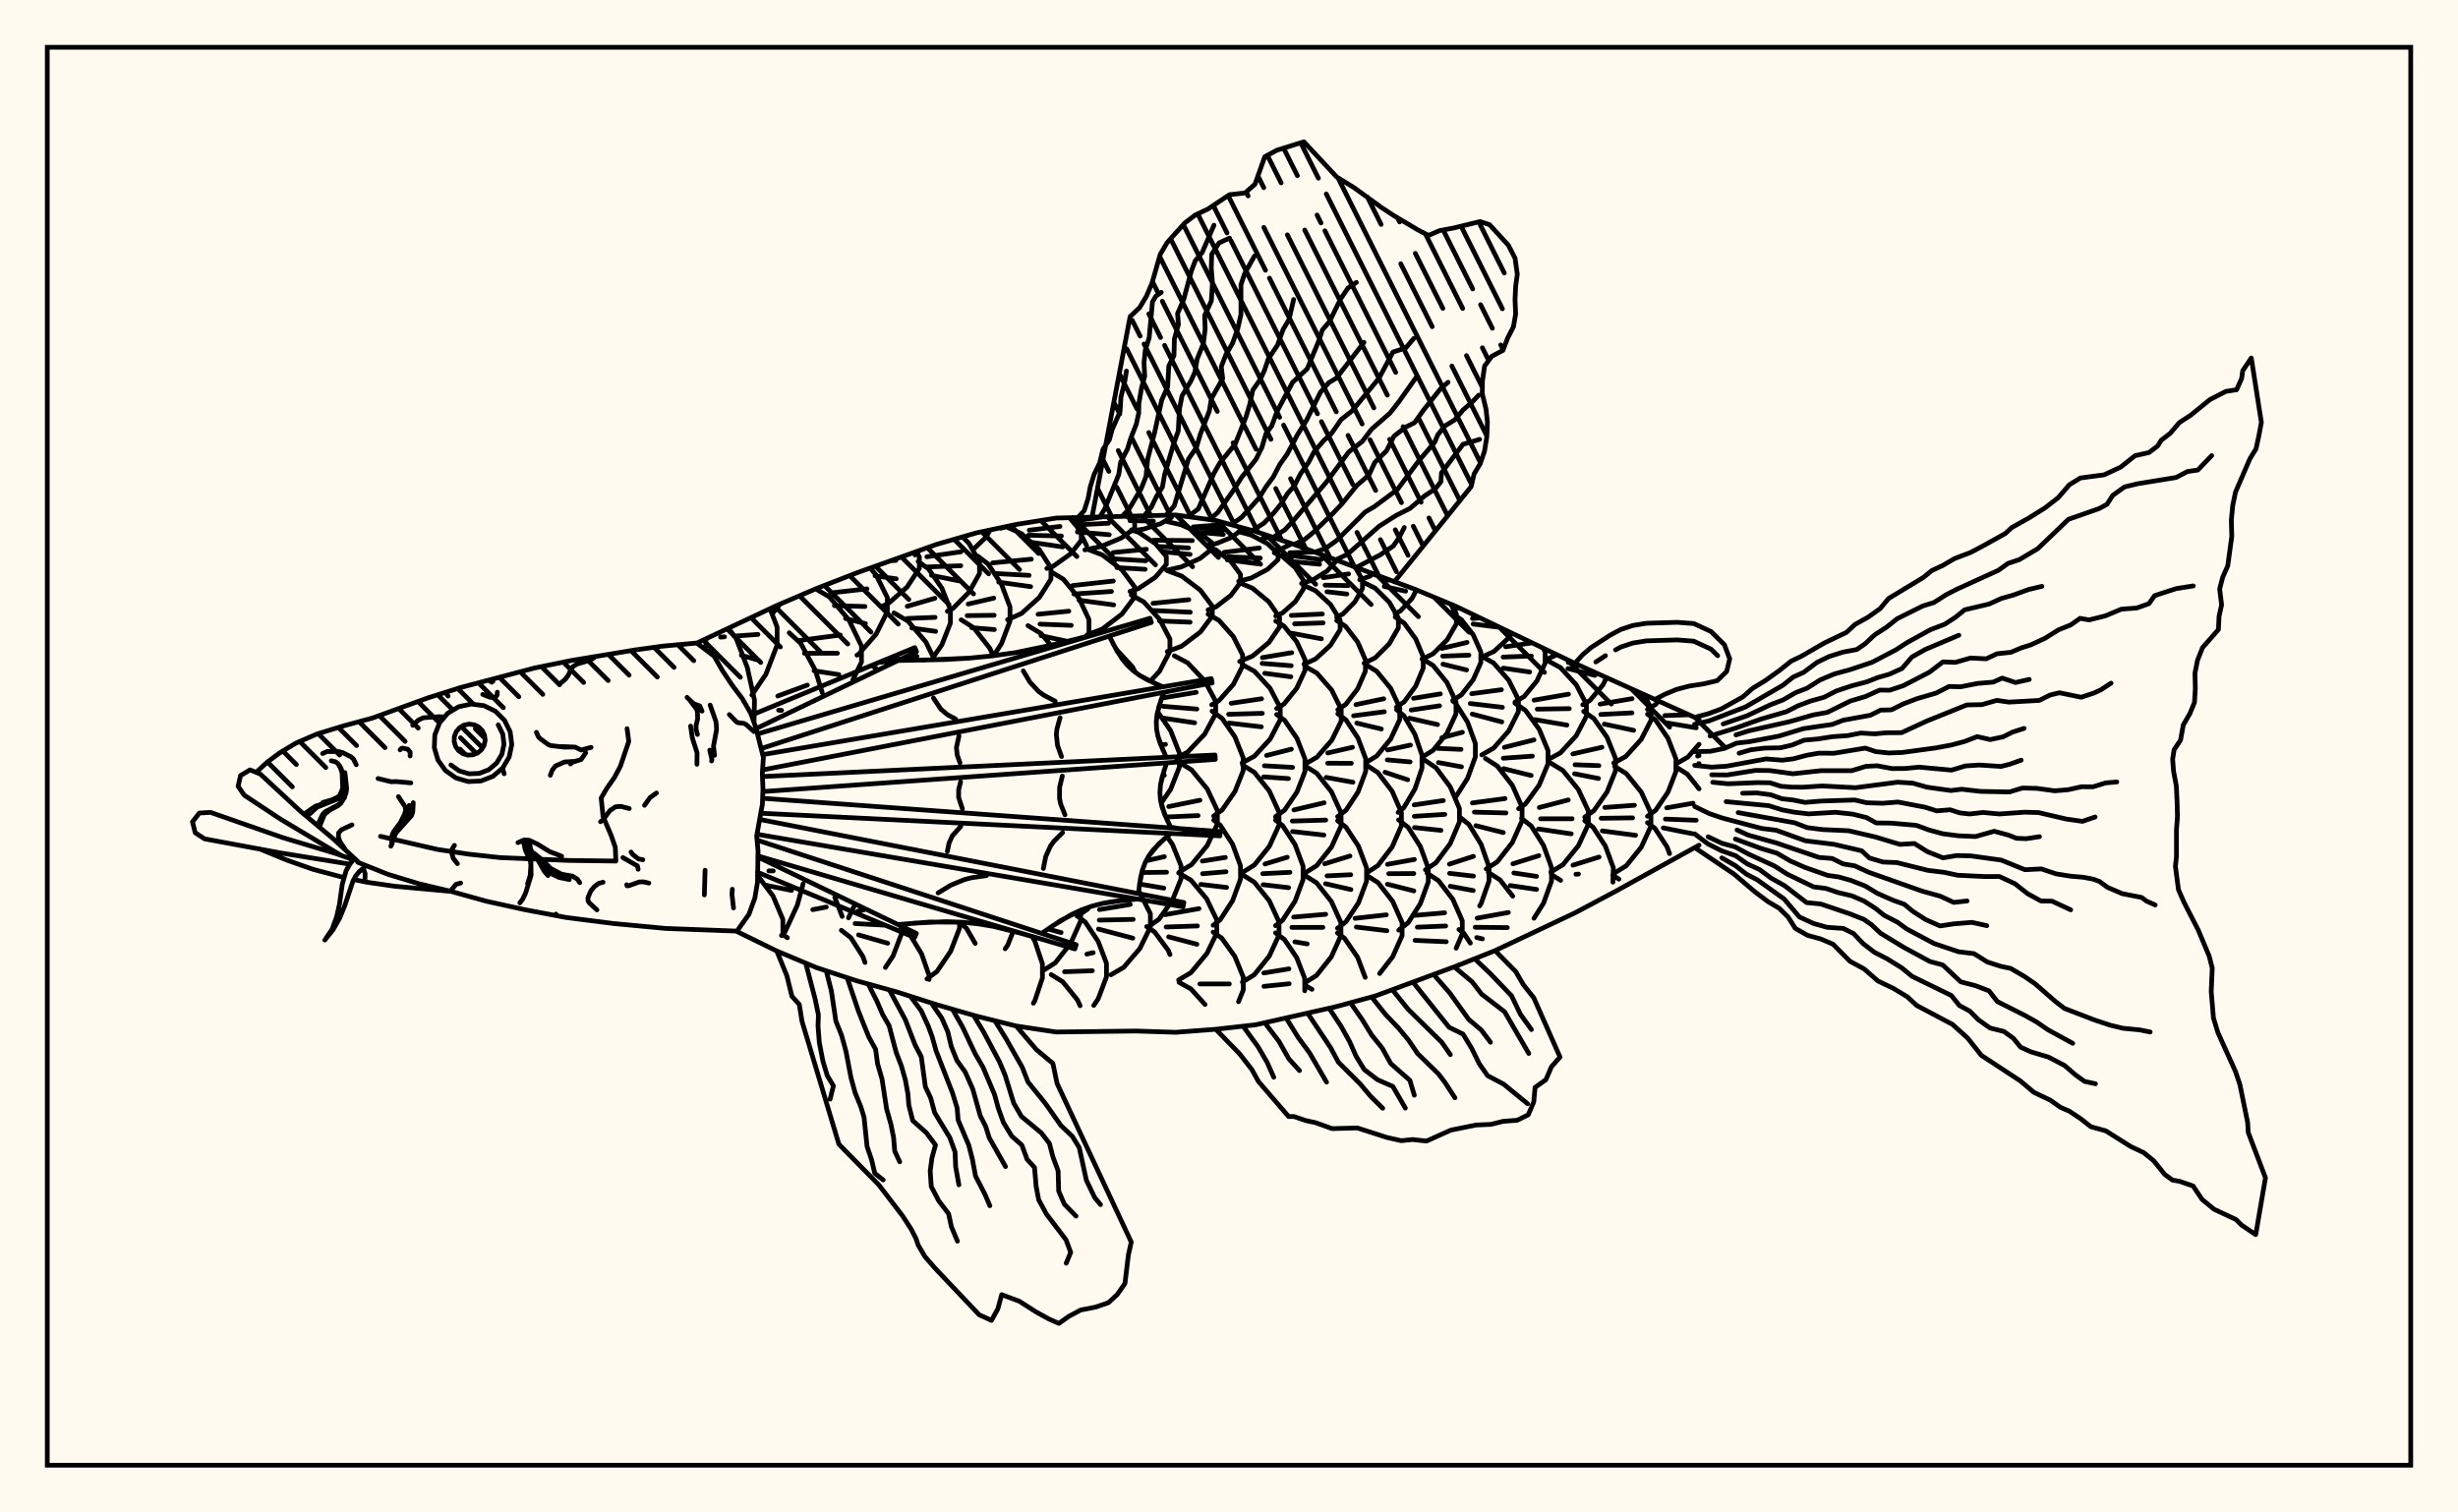 <svg xmlns="http://www.w3.org/2000/svg" width="520" height="320"><rect x="0" y="0" width="520" height="320" fill="floralwhite"/><rect x="10" y="10" width="500" height="300" stroke="black" stroke-width="1" fill="none"/><path stroke="black" stroke-width="1" fill="none" stroke-linecap="round" stroke-linejoin="round" d="
M 147.41 136.06 164.33 128.11 172.77 124.5 181.21 121.22 198.1 115.19 206.54 112.75 214.98 110.96 223.43 109.61 248.75 108.96 257.2 110.12 265.64 112.44 274.08 115.3 299.41 124.7 307.85 128.21 333.18 140.35 359.44 152.19 
M 359.44 178.82 341.62 188.67 333.18 193.15 316.29 201.13 307.85 204.49 290.97 210.72 282.52 213.02 265.64 216.82 257.2 217.77 248.75 218.41 240.31 218.14 223.43 218.35 214.98 217.08 206.54 214.98 198.1 212.55 189.66 209.85 181.21 207.51 172.77 204.74 164.33 201.21 155.91 197.09 
M 149.08 137.31 149.34 136.4 149.34 135.16 
M 163.73 190.03 163.54 189.59 160.24 185.19 
M 159.52 152.8 159.61 148.1 158.08 141.17 155.72 135.04 154.1 132.94 
M 168.68 191.51 169.91 186.98 
M 162.65 184.26 163.58 184.26 
M 161.99 187.29 167.44 188.39 
M 159.06 147.05 162.03 142.66 164.4 136.49 164.4 132.67 162.9 128.79 
M 152.44 134.8 153.28 134.74 
M 155.26 134.59 160.35 134.23 
M 156.84 138.64 160.5 139.7 
M 178.16 193.9 176.6 189.86 
M 171.94 192.46 174.81 191.91 
M 163.55 129.65 165.03 127.81 
M 173.97 146.61 172.49 141.81 169.39 136.11 166.97 133.89 
M 164.54 147.26 170.8 144.95 
M 164.71 150.26 165.35 150.3 
M 179.5 194.19 180.74 191.64 
M 180.43 143.84 182.25 140.09 182.25 136.67 179.57 131.14 175.43 126.27 172.57 124.59 
M 169.18 135.5 177.78 134.36 
M 170.18 138.22 177.16 138.21 
M 172.22 141.92 177.47 142.73 
M 190.85 196.38 190.85 195.53 
M 181.46 192.79 182.76 192.51 
M 181.29 138.62 181.64 138.42 185.34 134.19 187.72 129.4 187.72 126.43 185.34 121.64 184.1 120.22 
M 175.73 125.45 183.41 124.59 
M 176.53 128.14 182.99 128.32 
M 178.89 130.86 183.08 131.95 
M 185.58 141.63 184.43 140.77 
M 190.16 195.64 190.22 195.58 
M 190.78 196.36 190.6 196.21 
M 186.87 128.16 187.89 127.71 191.9 124.21 194.49 120.25 194.49 117.8 193.82 116.76 
M 188.63 118.63 189.55 118.57 
M 185.12 121.84 189.6 122.46 
M 197.72 139.6 195.88 135.84 192.09 131.41 189.13 129.68 
M 186.39 140.13 193.98 138.85 
M 202.09 198.75 202.99 196.4 202.99 195.1 
M 193.57 117.42 194.52 116.5 
M 197.45 139.01 199.25 136.43 201.06 131.84 201.06 129 199.25 124.42 196.44 120.37 194.24 118.79 
M 191.93 128.28 197.78 126.58 
M 191.98 130.85 197.82 130.62 
M 192.91 132.88 197.95 133.58 
M 206.31 199.6 204.44 196.37 202.96 195.1 
M 200.41 129.34 201.58 128.75 205.01 125.28 207.22 121.35 207.22 118.92 205.01 114.99 203.63 113.59 
M 196.08 117.8 203.3 116.74 
M 195.97 119.96 203.26 119.7 
M 197.06 121.73 202.89 122.9 
M 210.11 138.74 209.4 137.16 206 132.82 203.34 131.13 
M 212.64 200.74 213.18 199.98 214.37 197 
M 205.9 116.23 208.52 113.73 209.47 112.13 
M 210.24 138.66 211.85 136.22 213.67 131.4 213.67 128.41 211.85 123.59 209.03 119.32 206.83 117.66 
M 204.83 127.8 210.24 126.55 
M 204.61 130.25 210.32 130.18 
M 205.57 132.81 210.36 133.2 
M 219.77 201.66 218.93 199.14 218.33 198.11 
M 211.67 111.77 214.82 111 
M 213.15 131.12 216.11 129.79 219.89 126.39 222.33 122.54 222.33 120.16 219.89 116.31 216.11 112.91 213.15 111.58 
M 210 119.09 218.18 118.31 
M 210.36 121.33 217.71 121.73 
M 211.28 123.17 218.04 124.12 
M 222.35 136.56 220.25 134.05 217.47 132.37 
M 224.59 202.01 226.51 199.57 228.61 194.88 228.61 192.59 
M 221.71 196.55 224.48 197.31 
M 221.46 120.27 222.87 119.76 226.45 117.21 228.75 114.33 228.75 112.54 226.25 109.52 
M 217.74 112.18 224.25 111.38 
M 217.57 113.24 224.54 113.41 
M 217.82 114.69 224.82 115.71 
M 230.03 134.64 230.38 133.88 230.38 131.08 228.25 126.55 224.96 122.55 222.38 120.99 
M 219.61 129.96 226.11 129.31 
M 220.02 132.05 226.63 132.31 
M 220.24 134.5 225.93 135.71 
M 227.86 193.86 230.08 192.36 230.39 191.94 
M 233.33 201.82 232.32 199.17 229.58 195.07 227.86 193.78 
M 229.93 201.87 231.27 201.56 
M 229.51 116.34 232.91 115.63 237.25 113.81 240.05 111.75 240.05 110.47 238.38 109.24 
M 226.97 110.29 233.62 109.3 
M 227.93 111.05 234.53 110.7 
M 227.93 112.55 234.67 113.13 
M 229.97 134.33 233.2 133.09 237.34 129.93 240.02 126.35 240.02 124.14 237.34 120.56 233.2 117.4 229.97 116.17 
M 226.94 123.89 235.53 122.93 
M 227.18 125.68 235.13 125.14 
M 228.27 126.99 235.61 127.98 
M 240.17 142.22 239.59 141.11 236.05 137.27 
M 240.18 201.8 241.15 200.67 243.37 196.13 243.37 193.32 240.9 188.49 
M 232.6 192.45 239.11 191.36 
M 232.56 194.68 239.73 194.52 
M 232.39 196.57 239.65 198.49 
M 239.24 112.37 242 111.93 245.54 110.79 247.81 109.49 247.81 108.99 
M 239.05 110.16 244.01 110.25 
M 239.06 125.12 240.87 124.51 244.44 122.12 246.74 119.41 246.74 117.73 244.44 115.02 240.87 112.62 239.36 112.12 
M 235.49 116.91 242.52 116.21 
M 235.04 118.21 242.43 118.65 
M 236.28 120.09 242.26 120.45 
M 243.36 144.13 245.32 141.99 247.5 137.8 247.5 135.21 245.32 131.02 241.95 127.33 239.32 125.89 
M 245.65 169.92 247.64 167.03 249.51 162.27 249.51 159.33 247.64 154.57 244.9 150.59 
M 245.59 157.63 246.57 157.48 
M 245.98 163.98 246.32 164.04 
M 242.97 196.06 245.18 194.5 248.02 190.49 249.85 185.96 249.85 183.15 248.02 178.62 246.87 177 
M 242.48 182.12 246.32 181.25 
M 241.55 184.61 246.79 184.54 
M 241.08 187.04 246.21 187.91 
M 247.52 201.96 247.13 201.04 244.25 197.17 242.58 196.05 
M 246.8 120.65 249.9 119.95 253.87 118.16 256.43 116.12 256.43 114.86 253.87 112.83 249.9 111.04 246.8 110.33 
M 244.03 114.3 252.24 114.37 
M 244.96 115.62 251.44 115.92 
M 245.91 116.72 251.77 117.3 
M 246.93 137.87 250 136.71 253.94 133.72 256.47 130.34 256.47 128.25 253.94 124.87 250 121.89 246.93 120.73 
M 243.92 127.65 251.5 126.88 
M 243.79 129.16 251.81 129.53 
M 245.3 131.38 251.77 131.64 
M 248.84 160.4 251.25 159.13 254.85 155.33 257.18 151.02 257.18 148.35 254.85 144.04 251.25 140.24 248.43 138.75 
M 245.76 147.7 253.06 146.48 
M 246.07 149.44 253.2 150.02 
M 245.91 151.91 252.74 152.93 
M 249.49 184.51 252.08 182.93 255.4 178.89 257.54 174.32 257.54 171.49 255.4 166.92 252.08 162.89 249.49 161.31 
M 247.25 170.65 253.85 169.31 
M 246.87 172.85 253.46 172.56 
M 247.65 175 253.21 175.95 
M 255.35 201.7 257.42 197.39 257.42 194.63 255.27 190.16 251.94 186.21 249.34 184.68 
M 246.48 193.52 253.65 192.25 
M 246.71 196.13 253.32 195.91 
M 247.23 198.21 253.21 199.78 
M 255.52 115.37 257.39 114.98 260.39 113.76 262.33 112.37 262.33 111.53 
M 252.5 111.48 258.52 111.01 
M 252.43 111.48 258.79 112.11 
M 252.84 112.56 258.79 113.08 
M 255.57 129.04 257.26 128.39 260.4 125.97 262.43 123.22 262.43 121.53 260.4 118.79 257.26 116.37 255.52 115.69 
M 256.34 149.11 257.87 148.25 260.91 144.82 262.87 140.95 262.87 138.55 260.91 134.67 257.87 131.25 255.57 129.95 
M 256.77 172.65 258.54 171.38 261.25 167.48 263 163.06 263 160.32 261.25 155.9 258.54 151.99 256.42 150.47 
M 256.65 195.76 258.13 194.62 260.75 190.58 262.43 186.01 262.43 183.18 260.75 178.6 258.13 174.57 256.77 173.52 
M 254.36 182.19 259.23 181.41 
M 254.41 184.86 259.37 184.44 
M 254.04 187.12 259.49 187.76 
M 260.58 201.44 258.48 198.51 256.65 197.22 
M 262.04 123 264.72 122.29 268.16 120.46 270.38 118.39 270.38 117.11 268.16 115.04 264.72 113.21 262.04 112.49 
M 258.98 116.86 266.42 115.94 
M 259.78 117.8 266.63 118.08 
M 259.63 118.45 266.09 119.28 
M 262.25 139.95 264.97 138.82 268.45 135.93 270.7 132.65 270.7 130.62 268.45 127.34 264.97 124.45 262.25 123.32 
M 262.78 161.41 265.38 159.99 268.7 156.38 270.84 152.28 270.84 149.74 268.7 145.64 265.38 142.02 262.78 140.61 
M 260.46 148.8 266.89 147.84 
M 259.92 151.13 267.05 150.92 
M 260.01 152.98 266.84 153.78 
M 262.87 184.57 265.35 183.03 268.53 179.08 270.58 174.6 270.58 171.83 268.53 167.35 265.35 163.4 262.87 161.85 
M 269.26 200.69 270.58 197.82 270.58 195.05 268.52 190.57 265.33 186.62 262.84 185.07 
M 269.58 116.47 271.14 116.09 273.3 115.04 
M 267.59 113.25 267.98 113.24 
M 267.21 113.82 269.41 113.72 
M 269.89 130.33 271.3 129.7 274.03 127.29 275.78 124.56 275.78 122.86 274.03 120.13 271.3 117.72 269.58 116.96 
M 270.08 149.9 271.62 148.96 274.32 145.63 276.07 141.87 276.07 139.54 274.32 135.78 271.62 132.45 269.89 131.4 
M 267.07 139.13 273.27 138.09 
M 267.01 140.36 273.16 140.85 
M 267.55 142.45 273.08 143.19 
M 269.84 172.79 271.76 171.4 274.38 167.57 276.07 163.24 276.07 160.56 274.38 156.22 271.76 152.4 270.08 151.17 
M 267.95 159.84 273.2 158.51 
M 267.49 162.02 273.45 162.36 
M 267.33 164.37 272.58 164.73 
M 269.84 195.85 271.32 194.72 273.97 190.67 275.67 186.09 275.67 183.26 273.97 178.68 271.32 174.64 269.84 173.51 
M 267.62 182.8 272.33 181.37 
M 267.14 184.85 272.89 184.56 
M 267.22 187.18 272.61 187.81 
M 272.72 200.24 271.71 198.76 269.84 197.37 
M 275.35 123.44 277.73 122.7 280.78 120.8 282.74 118.62 
M 272.87 116.95 277.94 116.78 
M 273.23 117.56 279.49 118.41 
M 272.86 118.76 279.16 119.38 
M 275.87 140.54 278.33 139.41 281.48 136.51 283.51 133.22 283.51 131.18 281.48 127.9 278.33 125 275.87 123.86 
M 273.19 130.21 279.75 129.91 
M 273.88 131.99 279.91 131.79 
M 273.24 133.97 279.55 135.16 
M 276.17 161.61 278.6 160.21 281.73 156.63 283.74 152.57 283.74 150.06 281.73 146.01 278.6 142.42 276.17 141.03 
M 276.1 184.68 278.55 183.15 281.68 179.21 283.71 174.75 283.71 171.99 281.68 167.53 278.55 163.59 276.1 162.05 
M 273.74 171.36 280.13 169.85 
M 273.4 173.72 280.46 173.51 
M 273.44 175.93 280.08 176.68 
M 283.34 198.7 283.68 197.96 283.68 195.19 281.65 190.72 278.51 186.77 276.06 185.23 
M 273.68 194.03 280.46 193.44 
M 273.3 196.21 279.86 196.21 
M 273.94 199.27 276.54 199.71 
M 282.78 130.57 284.11 129.9 286.62 127.36 288.24 124.49 288.24 122.71 286.78 120.12 
M 279.94 122.23 285.3 121.43 
M 280.33 123.81 285.22 123.89 
M 280.72 125.2 284.94 125.68 
M 283.02 150.14 284.67 149.06 287.22 145.73 288.87 141.96 288.87 139.63 287.22 135.85 284.67 132.52 282.78 131.29 
M 282.98 172.77 284.75 171.43 287.29 167.58 288.92 163.22 288.92 160.53 287.29 156.17 284.75 152.32 283.02 151.01 
M 280.9 159.31 286.12 158.11 
M 280.88 161.48 285.87 161.49 
M 280.55 164.48 286.22 165.5 
M 282.95 196.4 284.74 195.04 287.39 191.01 289.1 186.44 289.1 183.61 287.39 179.04 284.74 175 282.98 173.66 
M 280.25 182.76 285.59 181.11 
M 280.74 185.31 285.77 185.07 
M 280.42 186.97 285.79 188.21 
M 284.43 198.51 282.95 197.4 
M 287.66 122.67 289.71 121.95 290.41 121.47 
M 288.59 140.33 290.92 139.18 293.9 136.21 295.83 132.85 295.83 130.77 293.9 127.41 290.92 124.44 288.59 123.29 
M 288.94 161.37 291.25 159.96 294.21 156.35 296.12 152.26 296.12 149.73 294.21 145.64 291.25 142.03 288.94 140.62 
M 286.85 149.08 292.74 147.84 
M 286.36 151.44 292.86 150.59 
M 287.03 152.99 292.23 154.24 
M 289.12 184.69 291.49 183.14 294.52 179.18 296.48 174.69 296.48 171.91 294.52 167.42 291.49 163.45 289.12 161.9 
M 296.62 195.91 296.62 195.18 294.63 190.71 291.54 186.75 289.13 185.21 
M 286.66 194.3 293.29 193.56 
M 286.94 196.14 292.93 196.86 
M 295.14 129.87 296.27 129.26 298.72 126.61 299.66 124.81 
M 292.69 122.66 293.92 122.73 
M 292.84 124.08 297.37 125.08 
M 295.44 149.59 297.07 148.48 299.51 145.13 301.09 141.34 301.09 138.99 299.51 135.2 297.07 131.85 295.16 130.54 
M 295.78 171.89 296.99 170.87 299.32 166.96 300.83 162.52 300.83 159.78 299.32 155.35 296.99 151.43 295.44 150.13 
M 293.55 158.68 298.38 157.64 
M 293.49 160.77 298.31 161.2 
M 293.01 163.39 297.8 164.98 
M 297.25 195.74 297.9 195.23 300.49 191.17 302.16 186.57 302.16 183.72 300.49 179.12 297.9 175.05 295.87 173.47 
M 293.53 182.87 299.22 181.84 
M 293.79 184.85 299.1 184.82 
M 293.51 187.07 299.1 188.49 
M 300.85 139.48 303.18 138.32 306.17 135.35 308.1 131.99 308.1 129.91 306.9 127.81 
M 300.86 160.18 303.17 158.76 306.12 155.14 308.02 151.04 308.02 148.51 306.12 144.41 303.17 140.79 300.86 139.38 
M 299.04 147.75 304.72 146.81 
M 298.54 150.23 304.54 149.33 
M 298.2 151.96 304.11 153.3 
M 301.56 184.03 303.78 182.54 306.8 178.49 308.75 173.9 308.75 171.06 306.8 166.48 303.78 162.43 301.43 160.85 
M 299.17 170.3 305.34 169.38 
M 299.21 172.71 305.65 172.3 
M 299.24 175.09 304.85 175.69 
M 308.5 192.88 307.37 190.3 304.3 186.3 301.9 184.74 
M 299.35 193.67 305.61 193.13 
M 307.41 129.19 308.6 128.57 
M 307.34 148.18 309.15 147.03 311.66 143.82 313.28 140.18 313.28 137.93 311.66 134.3 309.15 131.09 307.41 129.98 
M 305.03 137.19 310.36 135.92 
M 305.21 138.82 310.75 138.62 
M 305.26 140.52 310.26 141.75 
M 308.03 168.52 310.47 164.67 312.12 160.13 312.12 157.33 310.47 152.79 307.93 148.78 307.34 148.32 
M 305.02 156.09 309.38 154.93 
M 304.17 158.34 309.08 158.55 
M 304.31 161.34 309.19 162.24 
M 313.03 191.67 313.34 191.16 315.01 186.39 315.01 183.43 313.34 178.65 310.76 174.44 308.73 172.79 
M 306.63 182.83 311.7 181.18 
M 306.67 184.78 311.72 185.36 
M 306.81 187.51 311.67 188.42 
M 313.59 138.96 316.06 137.83 319.22 134.91 319.79 133.98 
M 311.51 130.86 313.13 130.75 
M 311.66 132.03 317.23 132.73 
M 313.48 159.71 315.98 158.29 319.17 154.66 321.23 150.56 321.23 148.01 319.17 143.91 315.98 140.28 313.48 138.86 
M 311.34 146.77 317.63 145.93 
M 311.04 148.85 317.84 149.65 
M 311.46 151.08 317.71 152.74 
M 314.41 183.84 316.75 182.35 319.94 178.26 322 173.64 322 170.77 319.94 166.15 316.75 162.07 314.25 160.47 
M 311.5 169.88 318.4 168.96 
M 311.91 171.83 318.6 172 
M 312.23 174.69 318.02 176.15 
M 320.03 189.61 317.32 186.15 314.87 184.59 
M 320.5 148.55 322.46 147.35 325.15 144.05 326.88 140.31 326.88 137.99 326.53 137.23 
M 318.53 136.84 324 136.03 
M 317.99 139.02 323.96 138.8 
M 318.02 141.36 323.62 142.18 
M 321.27 171.1 322.7 170.11 325.61 166.12 327.49 161.6 327.49 158.8 325.61 154.28 322.7 150.29 320.5 148.78 
M 318.26 158.12 324.52 156.54 
M 318.03 160.42 324.18 159.98 
M 318.1 162.63 323.92 164.07 
M 328.02 186.99 328.23 186.43 328.23 183.54 326.54 178.87 323.93 174.75 321.89 173.14 
M 320.06 182.76 325.55 181.04 
M 320.26 184.7 325.05 185.42 
M 319.51 187.36 324.7 188.13 
M 327.29 139.43 329.34 138.55 
M 327.5 160.71 330.11 159.29 333.46 155.66 335.61 151.54 335.61 148.99 333.46 144.88 330.11 141.24 327.5 139.82 
M 324.54 148.14 331.83 146.87 
M 325.21 150.04 331.99 149.93 
M 324.69 152.25 331.49 153.41 
M 328.08 184.52 330.64 182.95 333.91 178.94 336.02 174.4 336.02 171.58 333.91 167.04 330.64 163.02 328.08 161.46 
M 325.65 170.85 331.77 169.25 
M 325.92 173.24 332.59 173.23 
M 325.45 175.39 332.4 176.42 
M 330.16 186.26 328.2 185.03 
M 334.84 149.1 336.36 148.19 339.14 144.87 339.86 143.35 
M 331.78 140.17 332.63 140.09 
M 331.72 141.45 337.41 142.9 
M 335.26 172.88 337.19 171.52 339.96 167.59 341.75 163.15 341.75 160.4 339.96 155.96 337.19 152.04 335.03 150.51 
M 332.74 159.51 338.89 158.11 
M 333.21 161.8 338.25 161.99 
M 333.11 163.71 338.17 164.71 
M 340.83 182.3 339.63 179.03 337.02 175.02 335.26 173.66 
M 332.77 183.05 338.29 181.33 
M 333.39 184.97 333.94 184.94 
M 341.41 161.44 343.95 160.04 347.2 156.45 349.29 152.38 349.29 149.87 347.79 146.96 
M 338.52 148.97 345.28 147.82 
M 338.65 151.16 345.25 150.83 
M 339.41 153.2 345.61 154.52 
M 346.64 179.97 347.22 179.24 349.26 174.8 349.26 172.04 347.22 167.6 344.05 163.67 341.58 162.14 
M 339.51 170.84 345.77 170.38 
M 338.74 173.13 345.38 173.04 
M 338.97 175.8 346.01 176.73 
M 348.54 150.09 350.29 149.02 350.84 148.35 
M 348.53 172.7 350.26 171.43 352.87 167.59 354.55 163.24 354.55 160.55 352.87 156.21 350.26 152.37 348.54 151.1 
M 351.82 177.88 350.1 175.25 348.53 174.05 
M 354.67 161.56 357.09 160.17 359.44 157.47 
M 352.19 151.4 357.28 151.23 
M 352.75 152.97 358.84 153.99 
M 359.44 166.9 356.97 163.79 354.59 162.29 
M 352.6 170.92 358.18 169.94 
M 352.33 173.3 358.84 173.55 
M 351.88 175.16 356.36 176.06 
M 359.13 159.97 359.44 159.87 
M 359.35 161.56 359.44 161.57 
M 165.46 197.97 165.62 197.58 165.62 194.52 163.73 190.03 
M 165.32 197.92 166.09 197.12 168.68 191.51 
M 166.58 198.4 165.52 197.66 
M 162.9 128.79 162.9 128.79 
M 165.03 127.81 165.03 127.81 
M 183 203.64 182.54 202.37 179.99 198.38 177.99 196.83 
M 187.3 204.7 188.92 202.28 190.85 197.23 190.85 196.38 
M 180.9 195.4 187.03 195.74 
M 181.63 197.8 187.8 199.57 
M 196.55 207.24 196.55 206.37 194.96 201.81 192.51 197.78 190.78 196.36 
M 193.82 116.76 193.82 116.76 
M 196.1 207.11 198.21 205.55 201.12 201.26 202.09 198.75 
M 218.61 212.26 218.93 211.71 220.53 206.91 220.53 203.94 219.77 201.66 
M 220.71 205.33 223.25 203.71 224.59 202.01 
M 228.5 212.79 227.95 211.58 224.83 207.72 222.39 206.21 
M 231.39 212.72 232.32 211.34 234.08 206.69 234.08 203.81 233.33 201.82 
M 225.21 205.6 231.09 205.39 
M 235.03 206.24 237.72 204.67 240.18 201.8 
M 247.81 108.99 247.81 108.99 
M 249.34 207.34 251.94 205.8 255.35 201.7 
M 254.93 212.53 251.97 209.25 249.44 207.84 
M 262.01 211.94 263.02 209.45 263.02 206.74 261.24 202.37 260.58 201.44 
M 253.84 208.18 260.07 208.18 
M 262.84 207.79 265.33 206.25 268.52 202.29 269.26 200.69 
M 267.98 113.24 267.98 113.24 
M 269.41 113.72 269.41 113.72 
M 276.02 209.63 276.02 207.01 274.33 202.63 272.72 200.24 
M 267.36 205.86 272.68 204.99 
M 267.39 208.69 272.73 208.14 
M 276.06 207.93 278.51 206.39 281.65 202.44 283.34 198.7 
M 277.55 209.32 276.14 208.51 
M 288.81 206.79 287.2 202.53 284.43 198.51 
M 291.86 205.98 294.63 202.42 296.62 197.95 296.62 195.91 
M 292.93 196.86 293.4 196.92 
M 295.91 196.79 297.25 195.74 
M 308.05 200.61 309.35 197.63 309.35 194.82 308.5 192.88 
M 299.84 196.17 305.84 195.92 
M 299.36 198.96 305.96 199.25 
M 311.06 199.54 309.65 197.42 308.64 196.67 
M 319.79 133.98 319.79 133.98 
M 313.13 130.75 313.13 130.75 
M 312.5 194.26 319.1 193.06 
M 312.09 196.19 318.88 196.26 
M 312.41 198.36 313.6 198.64 
M 326.53 137.23 326.53 137.23 
M 324 136.03 324 136.03 
M 324.52 194.29 326.54 191.1 328.02 186.99 
M 324.7 188.13 325.08 188.18 
M 339.86 143.35 339.86 143.35 
M 332.63 140.09 332.63 140.09 
M 341.22 186.64 341.31 183.58 340.83 182.3 
M 341.58 184.7 344.05 183.17 346.64 179.97 
M 342.49 186.01 341.17 185.17 
M 353.2 180.61 352.67 179.18 351.82 177.88 
M 356.36 176.06 358.05 176.39 
M 223.43 109.61 223.43 109.61 
M 231.03 109.35 239.08 66.99 241.09 65.09 242.55 62.64 243.71 59.9 245.45 53.83 246.89 51.36 250.62 47.2 252.86 45.5 255.54 44.23 260.1 41.19 263.41 40.82 265.5 38.97 267.57 33.16 270.13 31.78 275.84 30 282.78 37.44 286.48 39.72 292.25 43.9 294.87 45.62 300.02 48.67 302.21 49.81 304.52 48.8 307.47 48.25 313.11 46.88 315.12 47.53 319.1 51.88 320.51 54.61 320.99 58.01 320.64 60.6 320.51 63.41 320.64 66.47 320.17 69.15 318.95 71.53 317.95 74.13 315.59 75.38 314.07 77.45 313.62 80.61 313.58 83.3 314.37 86.55 314.67 89.31 314.54 92.46 314.05 95.47 313.16 98.08 311.85 100.27 311.23 102.96 294.97 123.11 
M 290.97 121.68 290.97 121.67 
M 228.08 109.45 229.36 108.07 230.19 105.49 230.64 103.05 231.46 100.39 232.64 97.94 233.34 95.07 234.7 93.02 235.26 90.92 236.95 87.09 237.14 84.01 237.92 80.85 238.3 78.51 
M 232.72 109.31 233.7 107.69 236.68 100.38 237.07 97.8 238.52 95.01 239.21 92.74 240.39 89.74 240.9 87.42 240.93 85.38 241.5 82.04 242.17 79.59 242.02 76.81 242.29 74.06 243.11 71.48 243.81 63.88 244.53 62.64 245.68 61.85 
M 237.37 109.26 238.87 107.67 241.42 103.38 242.44 100.82 242.79 97.15 244.24 91.61 245.76 84.67 247.02 81.84 247.27 77.44 248.36 75.22 248.45 71.7 249.3 68.64 249.12 66.33 250.42 63.35 252.03 57.35 252.87 55.15 254.33 53.41 256.82 47.65 
M 242.02 109.17 243.55 107.32 244.68 105.01 245.92 103.03 246.37 100.44 248.22 94.11 249.27 91.17 249.52 86.52 250.07 83.73 251.93 80.63 252.78 78.75 253.25 76 254.57 72.74 254.96 69.59 254.84 66.77 256.27 63.65 256.5 59.87 256.25 56.73 256.34 53.8 257.88 51.4 260.11 50.38 
M 246.67 109.02 248.41 107.04 251.43 97.11 253.1 94.7 253.94 91.85 255.84 86.95 256.26 84.37 258.67 80.12 258.36 77.59 259.35 75.02 260.76 72.61 261.85 69.55 262.53 66.5 262.53 60.24 263.31 57.88 265.39 54.16 
M 251.32 109.31 253.5 107.68 256.77 100.22 258.05 97.97 261.3 93.98 263.62 88.14 264.36 85.66 265.04 82.52 266.59 80.32 267.47 78.45 268.34 75.89 270.28 73 271.42 69.76 272.7 67.6 273.67 63.37 
M 255.92 109.95 257.65 108.39 261.03 103.6 262.65 101.02 265.71 97.18 266.97 94.64 267.82 91.75 269.04 90.12 270.21 86.96 273.45 80.89 276.54 78.04 278.99 72.13 279.75 69.81 281.24 68.07 283.63 63.22 285.18 60.93 286.94 59.75 
M 260.45 111.02 262.66 109.46 266.34 105.38 267.82 103 269.37 100.9 270.74 98.28 272.27 96.14 274.53 91.9 276.4 88.92 279.35 82.98 281.08 80.99 282.71 80.01 288.56 72.43 
M 264.93 112.25 267.37 110.7 269.41 108.59 271.01 106.64 272.37 104.43 273.81 102.81 275.11 100.27 276.82 97.85 277.99 95.62 279.96 93.3 281.65 91.75 283.73 88.76 286.01 86.97 291.73 80.03 294.69 74.48 297.38 73.63 299.09 71.61 
M 269.35 113.7 271.83 112.08 273.45 110.35 280.6 102.01 285.35 95.61 288.2 93.4 290.17 90.8 294.05 87.41 295.95 84.99 299.61 79.81 
M 273.76 115.19 275.96 114.17 277.76 112.71 281.95 108.66 283.92 106.57 287.03 102.72 289.61 100.5 290.84 97.84 293.35 95.35 294.91 92.27 297.41 90.35 299.26 89.43 301.07 86.87 304.81 82.18 306.35 80.88 
M 278.1 116.84 280.38 116.06 282.76 114.37 288.79 108.35 290.8 107.16 295.62 103.58 300.07 97.6 303.52 93.56 304.18 91.98 305.73 90.07 307.74 88.85 309.52 86.73 311.54 84.97 312.84 83.6 
M 282.45 118.51 285.05 117.29 291.76 111.34 295.33 109.07 298.26 107.59 301.38 104.93 303.64 103.43 304.84 101.9 304.95 100.04 309.52 94 313.02 92.96 
M 286.81 120.13 292.03 117.37 294.75 115.53 295.99 113.75 297.08 111.61 
M 158.96 151.31 193.52 137.02 193.9 137.87 159.96 154.16 
M 160.27 155.29 243.3 130.81 243.57 131.7 161.06 158.37 
M 161.36 159.66 256.26 143.58 256.43 144.5 161.32 162.9 
M 161.3 164.3 257.05 159.74 257.1 160.67 161.39 167.48 
M 161.34 168.9 258.13 175.93 258.08 176.85 160.95 172.06 
M 160.72 173.37 250.45 190.95 250.28 191.86 160.14 176.51 
M 160.16 177.74 227.67 199.88 227.39 200.77 160.33 181.09 
M 160.32 181.32 193.87 197.49 193.49 198.34 160.24 184.54 
M 189.98 139.75 200 139.54 204.98 139.25 209.94 138.77 214.87 138.07 224.63 136.04 234.32 133.46 
M 234.66 134.58 236.36 137.83 238.45 140.68 239.71 141.88 241.12 142.91 242.66 143.8 246.01 145.32 
M 246.22 146.47 245.14 149.57 244.62 152.66 244.67 154.19 244.95 155.71 245.42 157.22 246.73 160.23 
M 246.8 161.4 245.82 164.54 245.5 166.1 245.39 167.65 245.49 169.17 246.33 172.19 247.73 175.17 
M 247.66 176.34 245.09 178.6 243.01 181.13 242.25 182.54 241.69 184.06 241.3 185.67 240.83 189.06 
M 240.62 190.22 235.71 190.71 233.32 191.12 231 191.72 228.74 192.53 224.45 194.74 220.35 197.48 
M 220.01 198.6 213.45 196.75 210.15 196 206.83 195.45 203.49 195.12 196.75 195.08 189.95 195.61 
M 194.99 139.68 204.98 139.25 209.94 138.77 214.87 138.07 219.76 137.15 229.48 134.79 
M 235.49 136.23 237.34 139.33 238.45 140.68 239.71 141.88 241.12 142.91 244.31 144.59 
M 216.48 141.95 217.89 144.33 219.71 146.28 220.79 147.07 223.24 148.36 
M 197.47 147.67 199.04 150.04 200.47 151.23 202.17 152.13 
M 245.64 148.02 244.78 151.12 244.62 152.66 244.67 154.19 244.95 155.71 246.04 158.73 
M 224.26 151.86 223.6 154.23 223.47 155.41 223.73 157.75 224.57 160.07 
M 202.88 155.7 202.33 158.17 202.51 159.79 203.09 161.4 
M 246.27 162.98 245.5 166.1 245.39 167.65 245.49 169.17 245.81 170.69 246.99 173.68 
M 224.74 164.19 224.16 166.59 224.15 168.94 224.39 170.11 225.3 172.4 
M 203.22 165.41 202.81 167.07 202.8 168.71 203.6 171.12 
M 246.34 177.45 243.96 179.82 243.01 181.13 242.25 182.54 241.69 184.06 241.03 187.35 
M 224.8 176.16 222.98 177.97 222.24 178.98 221.23 181.22 220.73 183.75 
M 203.25 174.86 201.48 176.82 200.77 178.39 200.42 180.14 
M 238.15 190.42 233.32 191.12 231 191.72 228.74 192.53 226.57 193.55 222.39 196.08 
M 208.7 185.25 205.56 185.7 204.05 186.09 201.17 187.27 198.46 188.92 
M 216.73 197.64 210.15 196 206.83 195.45 203.49 195.12 200.13 195 193.35 195.31 
M 214.98 217.08 219.26 222.08 222.74 224.99 223.63 229.24 239.32 262.79 238.71 265.54 237.99 271.54 236.38 273.87 234.5 275.62 231.79 276.55 228.62 277.17 226.13 278.5 224.01 280 221.86 279.05 219.16 277.56 215.64 275.31 211.91 273.92 211.1 276.92 209.75 279.37 207.14 278.17 197.82 268.33 195.69 265.88 194.27 263.49 193.77 262.02 192.75 260.04 190.97 257.29 185.93 250.7 177.47 242.09 169.66 216.06 169.09 212.51 167.53 210.78 166.48 206.5 164.33 201.21 
M 210.47 215.96 212.9 219.88 216.27 225.83 217.48 228.93 221.16 233.47 224.43 238.12 226.86 240.43 228.32 242.81 229.82 249.69 231.58 253.36 232.82 254.87 
M 205.96 214.81 208.1 218.36 211.45 224.67 212.63 227.47 214.46 233.4 216.09 236.21 220.3 239.7 222 241.91 222.74 244.73 223.85 247.74 223.97 252.01 225.17 254.78 227.64 257.3 
M 201.49 213.52 203.64 217.31 206.27 222.89 207.95 225.78 210.39 231.55 211.21 234.52 212.29 237.52 214.04 240.38 216.18 242.28 217.27 245.26 218.86 247.01 219.19 250.97 219.74 253.85 221.38 256.87 225.52 262.31 226.51 264.97 225.56 267.27 
M 197.03 212.21 199.24 215.42 200.51 218.3 201.24 221.39 202.45 224.39 204.18 226.79 205.8 230.43 207.37 236.06 208.51 238.29 209.28 240.73 212.72 246.82 
M 192.6 210.79 194.87 213.83 196.39 217.14 197.19 219.31 198.04 222.35 201.53 231.31 202.48 234.42 202.7 236.98 204.95 242.3 205.74 245.38 206.37 248.8 208.39 252.73 209.41 255.11 
M 188.15 209.44 191.51 215.71 193.6 221.11 194.9 223.58 195.77 229.96 196.89 232.31 197.73 235.41 200.95 240.72 202.04 243.71 202.18 246.91 202.86 250.68 
M 183.67 208.19 185.49 211.78 186.73 214.65 188.1 217.03 189.58 222.64 190.71 225.58 191.54 228.52 192.08 231.5 192.26 233.81 193.09 237.09 195.97 239.66 197.91 242.25 197.15 245.02 196.79 247.75 197.01 251.04 198.6 254.07 200.68 256.8 201.27 259.55 202.55 262.6 
M 179.22 206.86 181.57 213.82 182.69 216.66 183.81 219.42 185.23 221.99 185.66 225.1 186.59 228.28 187.56 234.6 188.48 237.88 189.04 240.65 189.28 243.54 190.34 245.81 
M 174.8 205.41 175.88 209.67 176.83 216.05 178.03 219.02 178.96 222.4 180.03 228.03 180.9 231.18 182.13 234.22 182.79 236.36 183.43 242.56 184.39 245.4 185.07 248.26 186.84 249.65 
M 170.45 203.77 172.46 211.42 173.14 214.74 173.05 217.04 173.33 220.58 174.09 224.51 175.01 227.56 176.31 229.74 175.61 232.56 
M 316.29 201.13 320.66 205.56 322.24 208.29 324.48 211.12 330.03 223.65 328.22 225.69 327.04 228.44 324.75 230.07 324.47 233.16 323.3 235.87 320.98 237.02 317.97 237.25 315.42 237.89 312.33 238.02 306.96 239.1 301.78 241.42 298.83 241.1 296.44 241.34 293.48 240.68 287.16 238.65 281.8 238.79 278.35 237.54 276.26 237.09 273.74 236.23 272.62 236.24 266.23 228.82 264.84 226.3 262.27 222.99 257.2 217.77 
M 311.97 202.85 315.22 205.93 319.78 210.69 321.64 214.58 323.97 217.83 
M 307.65 204.56 311.44 207.74 313.45 210.34 318.31 214.07 323.42 222.89 
M 303.29 206.18 306.65 210.02 310.71 215.68 313.4 217.96 315.32 220.52 
M 298.93 207.8 306.57 217.36 309.51 218.79 311.38 221.89 312.95 225.07 314.7 227.58 318.1 229.38 323.18 233.53 
M 294.56 209.4 297.91 213.56 305.03 220.54 306.83 223.14 
M 290.17 210.94 293.16 214.69 295.81 217.45 298 220.1 299.88 222.88 304.27 227.17 305.62 228.92 307.8 232.27 
M 285.69 212.16 288.21 215.77 290.18 218.98 292.42 221.76 294.22 225.02 298.26 228.57 299.21 231.73 
M 281.19 213.33 283.67 217.07 285.52 220.39 286.87 223.45 288.61 226.29 291.46 228.47 294.66 229.86 297.31 234.45 
M 276.66 214.41 281.46 221.61 283.16 224.76 287.72 229.3 289.95 231.94 292.52 234.48 
M 272.12 215.44 274.65 219.52 277.05 222.78 280.64 228.96 
M 267.58 216.41 270.57 220.33 272.66 224.03 274.91 226.51 
M 262.98 217.12 266.13 221.45 268.04 224.72 269.47 227.92 
M 358.51 151.78 361.48 150.98 364.13 150 368.71 147.45 370.79 145.62 373.39 144.04 376.47 141.84 378.89 139.9 381.12 138.83 385.93 136.05 390.63 133.8 392.41 132.14 395.25 130.55 397.75 128.77 399.52 126.64 406.92 122.16 408.67 120.73 410.98 119.65 413.52 118.17 416.89 116.89 419.78 115.36 424.24 112.87 425.59 111.62 429.25 109.58 432.66 107.44 435.43 105.29 437.78 102.56 440.12 101.13 445.14 100.46 448.62 98.84 451.69 96.41 454.62 95.75 456.47 94.36 457.21 93.15 459.1 91.7 461.05 89.41 463.48 87.83 467.51 84.55 470.9 82.81 473.16 82.46 474.23 80.08 474.45 78.45 476.27 75.74 478.4 89.36 477.87 92.2 477.27 94.96 475.98 97.05 472.93 104.12 472.35 106.91 472.05 109.99 472.14 113.52 471.29 119.71 470.21 122.16 469.58 124.62 469.99 127.99 469.45 130.39 469.31 133.21 465.95 137.03 464.89 139.71 464.35 142.44 464.43 145.66 464.25 148.63 463.27 150.99 461.88 153.39 461.3 156.6 459.94 158.62 459.63 160.62 459.82 163.14 460.41 166.29 460.57 169.58 460.65 172.78 460.44 175.58 460.44 181.15 460.22 183.32 460.86 188.23 462.06 190.96 465.05 196.78 467.35 202.26 468.01 204.82 467.79 209.75 468.26 215.36 469.2 218.45 472.95 226.76 473.86 229.47 475.5 237.49 475.62 239.6 479.27 249.2 477.21 261.21 474.2 259.19 473.03 258.02 468.39 255.85 465.86 253.77 463.95 250.92 461.09 249.94 459.6 249.68 457.97 248.49 455.63 245.59 453.51 243.87 450.8 242.6 445.49 239.26 442.34 238.39 440.07 236.62 437.76 235.09 435.91 234.29 433.71 232.74 430.3 231.13 427.39 228.68 419.15 223.28 416.29 219.66 413.07 216.75 405.5 212.74 403.5 210.9 400.61 209.15 397.3 207.56 394.37 205.01 391.35 203.37 387.79 199.77 385.19 198.66 382.36 197.88 379.79 196.41 378.3 194.05 376.4 192.17 373.96 190.72 371.25 188.68 366.85 184.94 358.51 179.32 
M 358.51 153.23 361.54 152.53 369.23 149.59 377.15 145 379.35 143.26 381.59 142.24 384.41 140.13 386.96 138.9 389.93 137.96 392.82 137.42 394.58 136.2 396.63 134.29 399.09 132.71 401.36 130.9 406.78 128.21 409.18 127.46 411.71 125.83 414.02 124.65 422.76 120.67 424.78 119.22 427.22 118.39 431.1 116.09 437.58 109.88 444.06 107.61 445.75 106.7 446.95 104.82 449.45 103.02 452.23 102.35 460.37 101.02 462.77 99.76 464.96 99.45 467.89 96.39 
M 364.55 153.17 369.59 151.44 374.55 149.11 377.2 148.09 379.93 146.52 382.24 145.64 385.04 143.87 388.04 142.6 391.43 141.67 396.04 140.13 401.09 137.49 403.38 136 408.39 133.23 411.45 132.06 413.7 130.59 415.64 129.02 420.83 127.79 423.41 126.61 425.94 125.9 429.16 124.72 431.97 124.06 
M 361.77 155.72 367.24 154.03 372.54 152.14 377.95 150.57 380.41 149.31 383.02 148.33 385.9 147.52 388.49 146.19 391.76 145.1 394.95 144.26 397.31 143.33 399.67 142.66 402.39 141.43 404.47 139.01 407.26 137.43 414.41 134.4 
M 367.25 155.49 369.93 154.64 378.7 152.66 383.56 151.27 386.55 150.73 391.48 148.31 394.64 147.37 397.65 146.01 399.79 146.03 402.67 145.07 408.18 142.22 411.04 140.04 413.66 140.14 416.87 139.22 420.19 139.39 422.48 138.32 425.41 138.01 427.54 137.1 429.6 136.45 432.64 135.04 435.5 133.25 438.06 132.23 440.05 130.83 441.96 131.16 445.4 130.3 448.76 128.89 452.04 128.64 454.62 127.72 455.82 126.02 460.41 124.53 463.99 123.97 
M 358.51 159.03 361.83 158.96 364.81 158.34 367.38 157.23 370.05 156.93 376.26 155.76 381.54 154.16 387.62 153.27 389.94 152.38 395.69 151.33 397.86 150.24 400.12 150.19 402.67 148.92 405.62 147.8 409.6 146.64 412.34 145.24 414.79 145.31 418.36 144.6 421.66 144.32 423.58 143.47 426.36 144.41 429.3 143.75 
M 367.92 159.36 370.39 158.64 373.28 158.28 376.64 158.22 379.13 157.63 381.69 156.6 384.57 156.35 387.59 155.87 390.9 155.64 393.65 155.09 396.58 155.27 399.17 155.03 402.28 155.02 407.65 152.54 416.08 149.15 419.27 149.08 422.44 148.18 424.99 148.55 431.42 148.19 433.69 147.06 435.67 146.57 440.3 147.52 443.02 146.61 444.46 145.94 446.6 144.54 
M 358.51 161.93 362.08 162.31 365.25 162.11 373.62 160.57 377.06 160.84 379.39 160.55 382.21 159.8 384.76 159.35 388 159.37 394.61 158.28 396.81 159.02 399.55 159.31 402.38 159.21 409.53 158.24 412.85 157.62 415.65 156.87 418.28 155.85 421.05 156.48 423.81 155.88 425.77 154.89 428.21 154.11 
M 362.12 163.93 365.41 163.96 371.37 163 374.38 163.03 379.3 163.71 385.24 163.06 391.72 163.06 394.74 162.14 397.13 162.02 400.25 162.61 402.91 162.6 406 162.31 412.85 162.94 415.81 162.05 418.74 161.86 423.31 162.16 425.17 161.69 427.59 160.83 
M 362.34 165.51 365.6 165.83 371.75 165.58 374.46 165.62 376.78 166.36 379.09 166.54 381.39 166.55 385.52 166.29 392.54 166.66 401.47 165.49 404.66 165.7 407.66 166.55 412.72 167.26 414.98 166.98 418.98 167.44 425.1 167.56 427.84 166.73 430.88 166.8 434.69 167.32 437.5 167.09 440.35 166.46 442.81 166.47 445.43 165.65 447.82 165.44 
M 368.66 167.83 371.7 167.77 374.6 168.15 376.98 169 379.31 169.26 381.87 169.77 385.21 169.49 392.36 169.26 394.92 169.85 398.29 169.95 401.52 169.69 407.26 170.79 409.71 171.56 412.58 171.33 414.61 171.99 416.67 172.22 419.53 171.9 422.96 172.22 428.32 171.84 431.24 171.92 437.13 173.29 440.54 173.78 443.23 172.86 
M 365.17 169.61 374.18 170.46 377 171.35 379.56 171.84 382.65 172.2 388.31 171.86 391.95 172.25 394.87 172.98 396.93 174.12 400.04 174.15 405.4 174.62 408.18 175.64 411.04 176.41 414.27 176.83 417.95 176.99 421.88 175.87 424.9 176.69 426.59 177.36 428.67 177.45 431.46 177.02 
M 367.72 171.93 379.67 174.08 382.33 175.11 385.63 175.52 391.11 175.77 396.76 177.09 401.93 178.65 405 178.47 407.74 180.19 411.05 181.5 413.96 181.01 416.96 181.09 423.38 181.98 428.38 184.01 431.86 183.84 434.99 184.89 438.03 185.38 440.67 185.6 442.84 186.01 444.16 186.5 445.87 187.75 448.95 189.07 453.06 189.88 454.1 190.65 455.94 191.47 
M 358.51 170.63 361.62 172.14 364.38 173.08 372.69 175.28 375.77 175.66 381.95 177.89 387.95 178.63 393.86 180.01 395.48 181.53 398.38 182.39 401.27 182.5 407.87 184.15 411.33 184.57 414.16 185.18 419.95 185.46 422.98 185.44 426.29 186.99 428.94 189.08 431.78 190.63 434.1 190.66 438.07 192.5 
M 367.48 175.61 369.82 176.68 375.77 178.34 384.84 181.42 387.6 181.63 389.91 182.78 392.38 183.19 395.33 184.55 406.69 188.56 410.5 189.62 413.32 190.93 416.15 190.62 
M 367.13 177.52 372.64 179.54 375.92 180.51 378.75 182.16 381.86 183.53 386.66 185.21 388.98 185.54 391.48 186.24 394.61 187.46 397.15 189 400.42 190.45 402.87 191.33 404.66 192.81 407.36 194.55 410.43 195.91 413.3 195.47 417.16 195.15 420.32 195.85 
M 361.36 177.04 364.3 178.43 367.07 179.18 369.79 180.65 375.4 183.22 378.1 184.95 383.7 187.65 386.28 187.97 388.81 188.83 391.78 189.54 394.35 190.65 396.74 192.17 398.6 193.66 401.44 195.13 403.41 196.57 409.19 199.64 414.35 201.37 417.62 201.77 420.44 203.54 423.3 204.46 425.36 204.89 428.33 206.63 430.53 208.14 434.83 211.89 436.75 213.36 443.11 215.81 446.47 216.92 449.12 217.56 452.66 217.9 454.88 218.35 
M 358.51 176.42 361.32 178.55 364.24 180.02 367.19 181.05 369.64 182.78 372.24 183.98 374.66 185.77 377.54 187.39 382.19 190.97 385.18 191.26 391.33 193.34 394.31 194.52 395.92 195.64 397.84 197.45 402.81 200.47 408.28 203.43 410.99 204.16 414.8 207.73 417.9 208.54 420.79 209.64 422.54 211.9 428.39 214.85 430.85 216.23 433.26 217.88 438.49 220.74 
M 364.26 181.51 367.1 183.13 369.48 184.96 371.76 186.15 377.44 190.2 380.67 194.01 383.64 195.38 386.53 196.2 389.94 196.43 392.13 197.52 394.18 199.67 396.55 201.49 399.17 202.83 402.33 204.78 404.5 206.57 412.8 210.61 414.53 212.75 416.71 213.92 418.52 215.75 421.01 217.51 423.93 218.23 425.96 219.7 427.45 221.54 429.6 222.53 433.35 223.65 436.78 225.44 439.06 227.41 441 228.8 443.31 229.3 
M 333.18 140.35 334.77 138.57 336.59 137.01 340.68 134.36 342.87 133.19 345.4 132.34 348.3 131.87 354.84 131.67 358.32 131.93 361.97 133.61 364.8 136.4 365.93 139.39 365.29 142.07 363.29 144.01 360.37 144.7 357.4 145.15 354.7 145.86 352.28 146.86 350.06 148 
M 337.6 140.06 339.64 138.73 
M 341.78 137.5 342.87 136.91 345.4 136.06 348.3 135.59 354.84 135.39 358.32 135.66 361.97 137.34 363.38 138.73 
M 54.18 163.41 56.59 161.21 59.25 159.24 62.6 157.23 67.08 155.29 72.85 153.53 78.77 151.93 90.57 147.64 97.48 145.46 113.02 141.35 120.9 139.74 134.26 137.53 140.08 136.72 147.4 136.05 151.07 138.82 152.82 141.85 154.81 144.85 157.03 147.81 158.79 150.84 159.91 153.96 161.5 160.29 161.27 163.6 161.41 166.85 161.29 170.14 160.08 176.86 160.37 180.09 160.25 186.66 159.69 190.01 158.43 193.46 155.91 197 140.89 196.44 129.83 195.4 119.78 194.12 110.98 192.46 102.86 190.67 95.43 188.6 88.67 186.99 82.11 185 75.69 182.44 
M 132.66 154.17 133.02 156.87 131.24 162.13 129.98 164.51 128.4 166.75 127.18 168.84 127.58 172.74 129.31 176.8 130.17 179.27 130.29 182.18 120.37 182.05 105.82 181.45 99.08 180.71 92.5 179.71 80.5 176.95 
M 72.02 180.89 59.34 173.31 51.67 168.24 50.37 166.36 50.89 164.09 52.88 162.89 55.06 163.76 63.48 171.57 70.57 177.53 75.77 182.34 
M 74 182.83 59.4 180.47 43.28 177.48 41.3 176.19 40.72 173.88 42.17 172.02 44.54 171.88 59.92 177.25 71.05 180.59 74.77 181.91 
M 94.22 163.01 92.65 160.8 91.88 158.21 91.99 155.5 92.97 152.97 94.72 150.91 97.05 149.52 99.7 148.96 102.39 149.3 104.83 150.49 106.74 152.41 107.93 154.84 108.27 157.53 107.71 160.18 106.33 162.51 104.26 164.26 101.73 165.24 99.03 165.36 96.43 164.58 94.22 163.01 
M 105.4 153.36 106.36 155.31 106.62 157.46 106.18 159.58 105.07 161.44 103.41 162.85 101.4 163.63 99.23 163.72 97.15 163.1 95.39 161.84 
M 97.02 158.82 96.39 157.94 96.08 156.9 96.12 155.82 96.52 154.81 97.22 153.98 98.15 153.42 99.21 153.2 100.29 153.34 101.26 153.81 102.03 154.58 102.5 155.55 102.64 156.63 102.41 157.69 101.86 158.62 101.03 159.32 100.02 159.71 98.94 159.76 97.9 159.45 97.02 158.82 
M 97.32 158.49 98.44 159.61 
M 97.43 156.09 100.77 159.42 
M 97.62 153.76 102.09 158.23 
M 100.55 154.18 102.59 156.22 
M 56.58 161.21 61.85 166.48 
M 59.84 158.89 62.7 161.76 
M 63.41 156.88 68.92 162.39 
M 67.32 155.21 71.86 159.75 
M 71.6 153.91 75.43 157.74 
M 75.96 152.69 81.45 158.18 
M 80.26 151.41 85.71 156.86 
M 84.4 149.97 88.47 154.04 
M 88.45 148.44 92.98 152.97 
M 92.6 147 95.84 150.24 
M 96.84 145.66 100.2 149.03 
M 101.25 144.49 106.48 149.72 
M 105.68 143.34 109.76 147.42 
M 110.07 142.15 114.83 146.91 
M 114.54 141.04 118.38 144.88 
M 119.18 140.1 123.47 144.39 
M 123.92 139.26 128.66 143.99 
M 128.72 138.47 133.09 142.84 
M 133.49 137.66 139.06 143.24 
M 138.37 136.96 142.6 141.2 
M 143.35 136.37 146.77 139.78 
M 147.44 161.7 147.47 159.28 146.47 156.14 146.1 153.62 
M 67.56 174.97 68.63 172.33 69.76 171.4 71.62 170.39 72.08 169.98 72.91 168.7 
M 115.93 185.24 115.15 184.35 113.67 181.74 112.45 180.54 112.01 179.54 111.88 178.62 111.51 178.31 110.95 178.25 
M 109.97 191.03 110.53 190.31 111.18 188.99 112.36 185.18 112.31 182.17 111.65 180.83 
M 120.69 161.64 121.1 161.27 122.93 160.7 123.91 159.29 
M 118.8 157.95 121.69 158.07 122.94 158.69 125.04 158.13 
M 75.37 161.8 74.78 160.6 74.22 160.1 72.46 159.22 71.64 159.02 69.2 159 68.25 159.43 
M 115.41 184.64 113.85 181.93 112.27 180.18 111.79 178.46 111.32 178.23 110.71 178.3 
M 127.05 173.85 127.56 173.49 129.02 171.51 130.23 170.69 131.38 170.62 133.13 171.07 
M 113.48 154.94 113.9 155.9 114.33 156.31 115.86 157.45 116.47 157.74 119.38 158.08 121.13 158.06 
M 148.52 150.46 148.04 149.36 146.74 148.88 145.35 147.55 
M 117.64 193.71 117.62 193.4 
M 126.28 192.51 124.65 191.01 124.41 190.64 124.37 189.95 124.99 188.5 125.71 187.61 126.66 186.9 127.58 186.66 
M 96.14 178.86 95.62 179.72 95.5 180.27 95.89 181.6 96.77 182.73 
M 116.42 164.03 116.84 162.93 117.49 162.08 119.41 161.22 121.47 161.09 
M 94.04 151.71 93.02 151.63 89.57 151.86 88.52 152.34 87.31 153.45 
M 111.62 187 112.16 185.25 112.31 183.06 112.23 182.27 111.16 179.92 110.92 178.92 
M 159.49 154.77 157.87 153.32 157.38 153.05 156.1 152.9 155.8 152.73 154.29 151.19 
M 87.43 169.83 87.32 171.74 87.07 172.55 83.85 176.14 83.51 176.74 83.34 177.47 
M 125.67 139.17 124.67 139.74 122.14 140.47 121.28 140.98 120.94 141.35 120.16 142.98 119.55 143.75 118.67 144.49 
M 67.88 173.17 68.24 172.34 68.78 171.75 71.57 170.28 72.04 169.87 72.87 168.58 73.2 167.79 73.34 166.85 72.97 163.47 
M 131.78 181.45 134.85 183.2 135 183.92 
M 64.28 172.26 66.74 170.57 69.61 169.66 71.1 169.03 71.64 168.7 72.08 168.18 72.42 167.46 
M 149.01 189.34 149.16 184.12 
M 95.26 188.56 96.47 187.1 97.45 186.83 
M 94.8 147.28 94.22 146.49 
M 86.76 159.95 86.77 159.13 86.27 158.53 85.19 158.28 84.89 158.36 84.64 158.65 
M 120.45 186.1 118.29 185.65 116.57 184.83 115.73 184.09 113.9 181.67 112.62 180.48 112.21 179.51 112.11 178.75 
M 103.4 143.94 104.01 144.34 
M 151.17 159.8 150.94 157.89 151.58 154.45 151.55 153.49 151.44 152.6 150.23 149.18 
M 106.31 162.53 106.66 163.71 
M 102.12 146.92 103.61 147.51 104.68 147.66 105.15 147.08 105.21 146.45 
M 147.55 155.4 147.27 154.37 147.25 153.54 147.59 152.09 147.55 150.65 147.37 150.04 145.99 148.22 
M 118.83 181.16 116.27 180.18 113.68 178.58 111.96 177.78 110.88 177.71 109.57 178.28 
M 154.93 188.14 154.85 189.26 155.18 192.1 
M 68.29 169.79 70.25 169.22 71.48 168.64 71.94 168.18 72.5 166.76 72.38 163.55 72.03 162.48 71.55 161.62 71.01 161.18 70.09 160.97 
M 135.99 181.9 135.04 181.72 133.83 180.76 133.5 180.27 
M 150.54 161.01 150.62 160.74 150.15 158.71 
M 65.54 172.18 67.09 170.77 71.33 169.09 71.84 168.69 72.26 168.08 72.7 166.45 72.57 164.23 72.35 163.08 71.9 162.08 
M 122.65 186.74 122.14 186.01 121.14 185.38 118.8 184.96 116.43 183.7 115.06 182.23 112.92 180.48 
M 79.97 164.72 82.77 165.4 83.82 165.36 86.91 165.64 
M 86.59 170.4 86.54 171.76 86.34 172.25 85.24 173.93 83.38 176.31 82.96 178.48 82.69 179.03 
M 72.95 179.59 71.91 178.05 71.59 177.08 71.64 176.22 72.22 175.56 74.46 174.52 
M 84.29 168.55 85.75 170.75 85.8 171.51 85.61 172.21 84.7 174.05 83.25 175.99 82.96 176.69 82.86 178.23 
M 103.77 143.84 104.02 144.16 104.28 144.15 
M 138.88 167.78 137.52 168.75 136.35 170.39 
M 137.27 186.84 136.11 186.58 135.21 186.61 133.05 187.39 132.67 187.42 132.58 187.19 
M 67.17 174.63 68.19 172.43 68.7 171.81 71.52 170.32 71.99 169.93 73.17 167.9 
M 77 183.59 76.01 184.4 75.27 185.31 74.68 186.39 72.94 191.6 71.87 194.23 70.47 196.7 68.72 198.89 70.27 196.58 71.21 193.99 71.82 191.3 72.4 187.13 73.23 184.2 74.04 182.78 75.02 181.62 
M 54.84 179.58 60.73 182 66.26 183.94 72.72 185.66 
M 74.84 186.09 77.64 186.66 83.53 187.51 95.43 188.6 
M 77.21 186.36 77.24 184.83 76.86 183.7 
M 148.76 135.43 156.63 143.3 
M 153.84 133.07 160.94 140.17 
M 158.9 130.69 165.09 136.88 
M 163.94 128.29 173.58 137.93 
M 169.14 126.05 179.35 136.26 
M 174.4 123.87 184.26 133.73 
M 179.76 121.79 190.03 132.05 
M 185.24 119.82 192.26 126.84 
M 190.74 117.88 200.77 127.91 
M 196.19 115.89 205.96 125.66 
M 201.85 114.11 209.15 121.41 
M 207.69 112.51 215.68 120.5 
M 213.83 111.21 219.74 117.11 
M 220.2 110.13 227.82 117.75 
M 227 109.49 235.97 118.47 
M 234.24 109.3 244.45 119.51 
M 241.57 109.18 252.3 119.91 
M 248.79 108.96 257.77 117.94 
M 257.47 110.2 266.66 119.38 
M 267.93 113.22 278.33 123.62 
M 279.55 117.4 290.07 127.91 
M 291.44 121.84 300.07 130.47 
M 303.39 126.36 310.82 133.78 
M 317.19 132.71 326.74 142.26 
M 331.46 139.54 340.88 148.96 
M 345.09 145.72 353.21 153.85 
M 358.64 151.84 364.9 158.1 
M 226.91 109.49 229.88 115.44 
M 231.03 109.36 231.03 109.37 
M 232.18 103.3 235.17 109.28 
M 233.34 97.24 234.58 99.73 
M 236.25 103.06 239.33 109.22 
M 236.57 95.33 243.46 109.12 
M 235.64 85.11 236.89 87.6 
M 239.39 92.59 247.63 109.08 
M 236.79 79.04 240.54 86.53 
M 243.03 91.52 251.97 109.4 
M 238.36 73.81 256.5 110.08 
M 239.54 67.79 241.2 71.11 
M 242.03 72.78 261.27 111.24 
M 243.04 66.41 245.53 71.41 
M 246.37 73.07 266.16 112.65 
M 243.81 59.58 245.06 62.08 
M 245.89 63.74 257.53 87.04 
M 260.86 93.69 271.18 114.32 
M 245.34 54.27 265.72 95.04 
M 269.88 103.36 276.28 116.15 
M 247.65 50.52 268.87 92.95 
M 273.02 101.27 281.45 118.13 
M 250.34 47.52 270.72 88.29 
M 271.55 89.95 286.6 120.05 
M 253.38 45.25 283.75 105.98 
M 287.08 112.64 291.8 122.07 
M 256.67 43.45 259.58 49.28 
M 260.42 50.94 278.72 87.55 
M 279.55 89.21 286.21 102.52 
M 292.03 114.17 295.43 120.97 
M 259.82 41.37 267.72 57.18 
M 268.56 58.85 282.7 87.13 
M 285.19 92.13 291.02 103.77 
M 295.18 112.09 297.88 117.49 
M 263.63 40.62 264.04 41.45 
M 267.37 48.11 288.17 89.71 
M 289.83 93.03 296.49 106.35 
M 298.99 111.34 301.08 115.53 
M 266.11 37.21 267.36 39.71 
M 272.35 49.69 290.65 86.3 
M 293.98 92.95 300.64 106.26 
M 302.3 109.59 303.67 112.33 
M 268.12 32.86 271.03 38.69 
M 276.02 48.67 293.5 83.61 
M 296.82 90.27 306.25 109.12 
M 271.56 31.36 274.47 37.18 
M 278.63 45.5 279.46 47.17 
M 280.29 48.83 295.27 78.78 
M 300.26 88.77 308.84 105.92 
M 275.17 30.22 278.91 37.7 
M 280.58 41.03 311.33 102.53 
M 283.06 37.62 313.21 97.93 
M 289.27 41.67 292.18 47.49 
M 296.34 55.81 302.99 69.12 
M 307.15 77.44 314.55 92.24 
M 295.68 46.12 296.09 46.95 
M 299.42 53.61 305.25 65.26 
M 310.24 75.24 313.6 81.96 
M 301.53 49.45 309.44 65.26 
M 313.6 73.58 314.94 76.27 
M 305.31 48.65 311.55 61.13 
M 313.22 64.46 315.71 69.45 
M 317.48 72.98 318 74.01 
M 309.1 47.85 317.84 65.33 
M 312.84 46.95 318.24 57.76 
"/></svg>